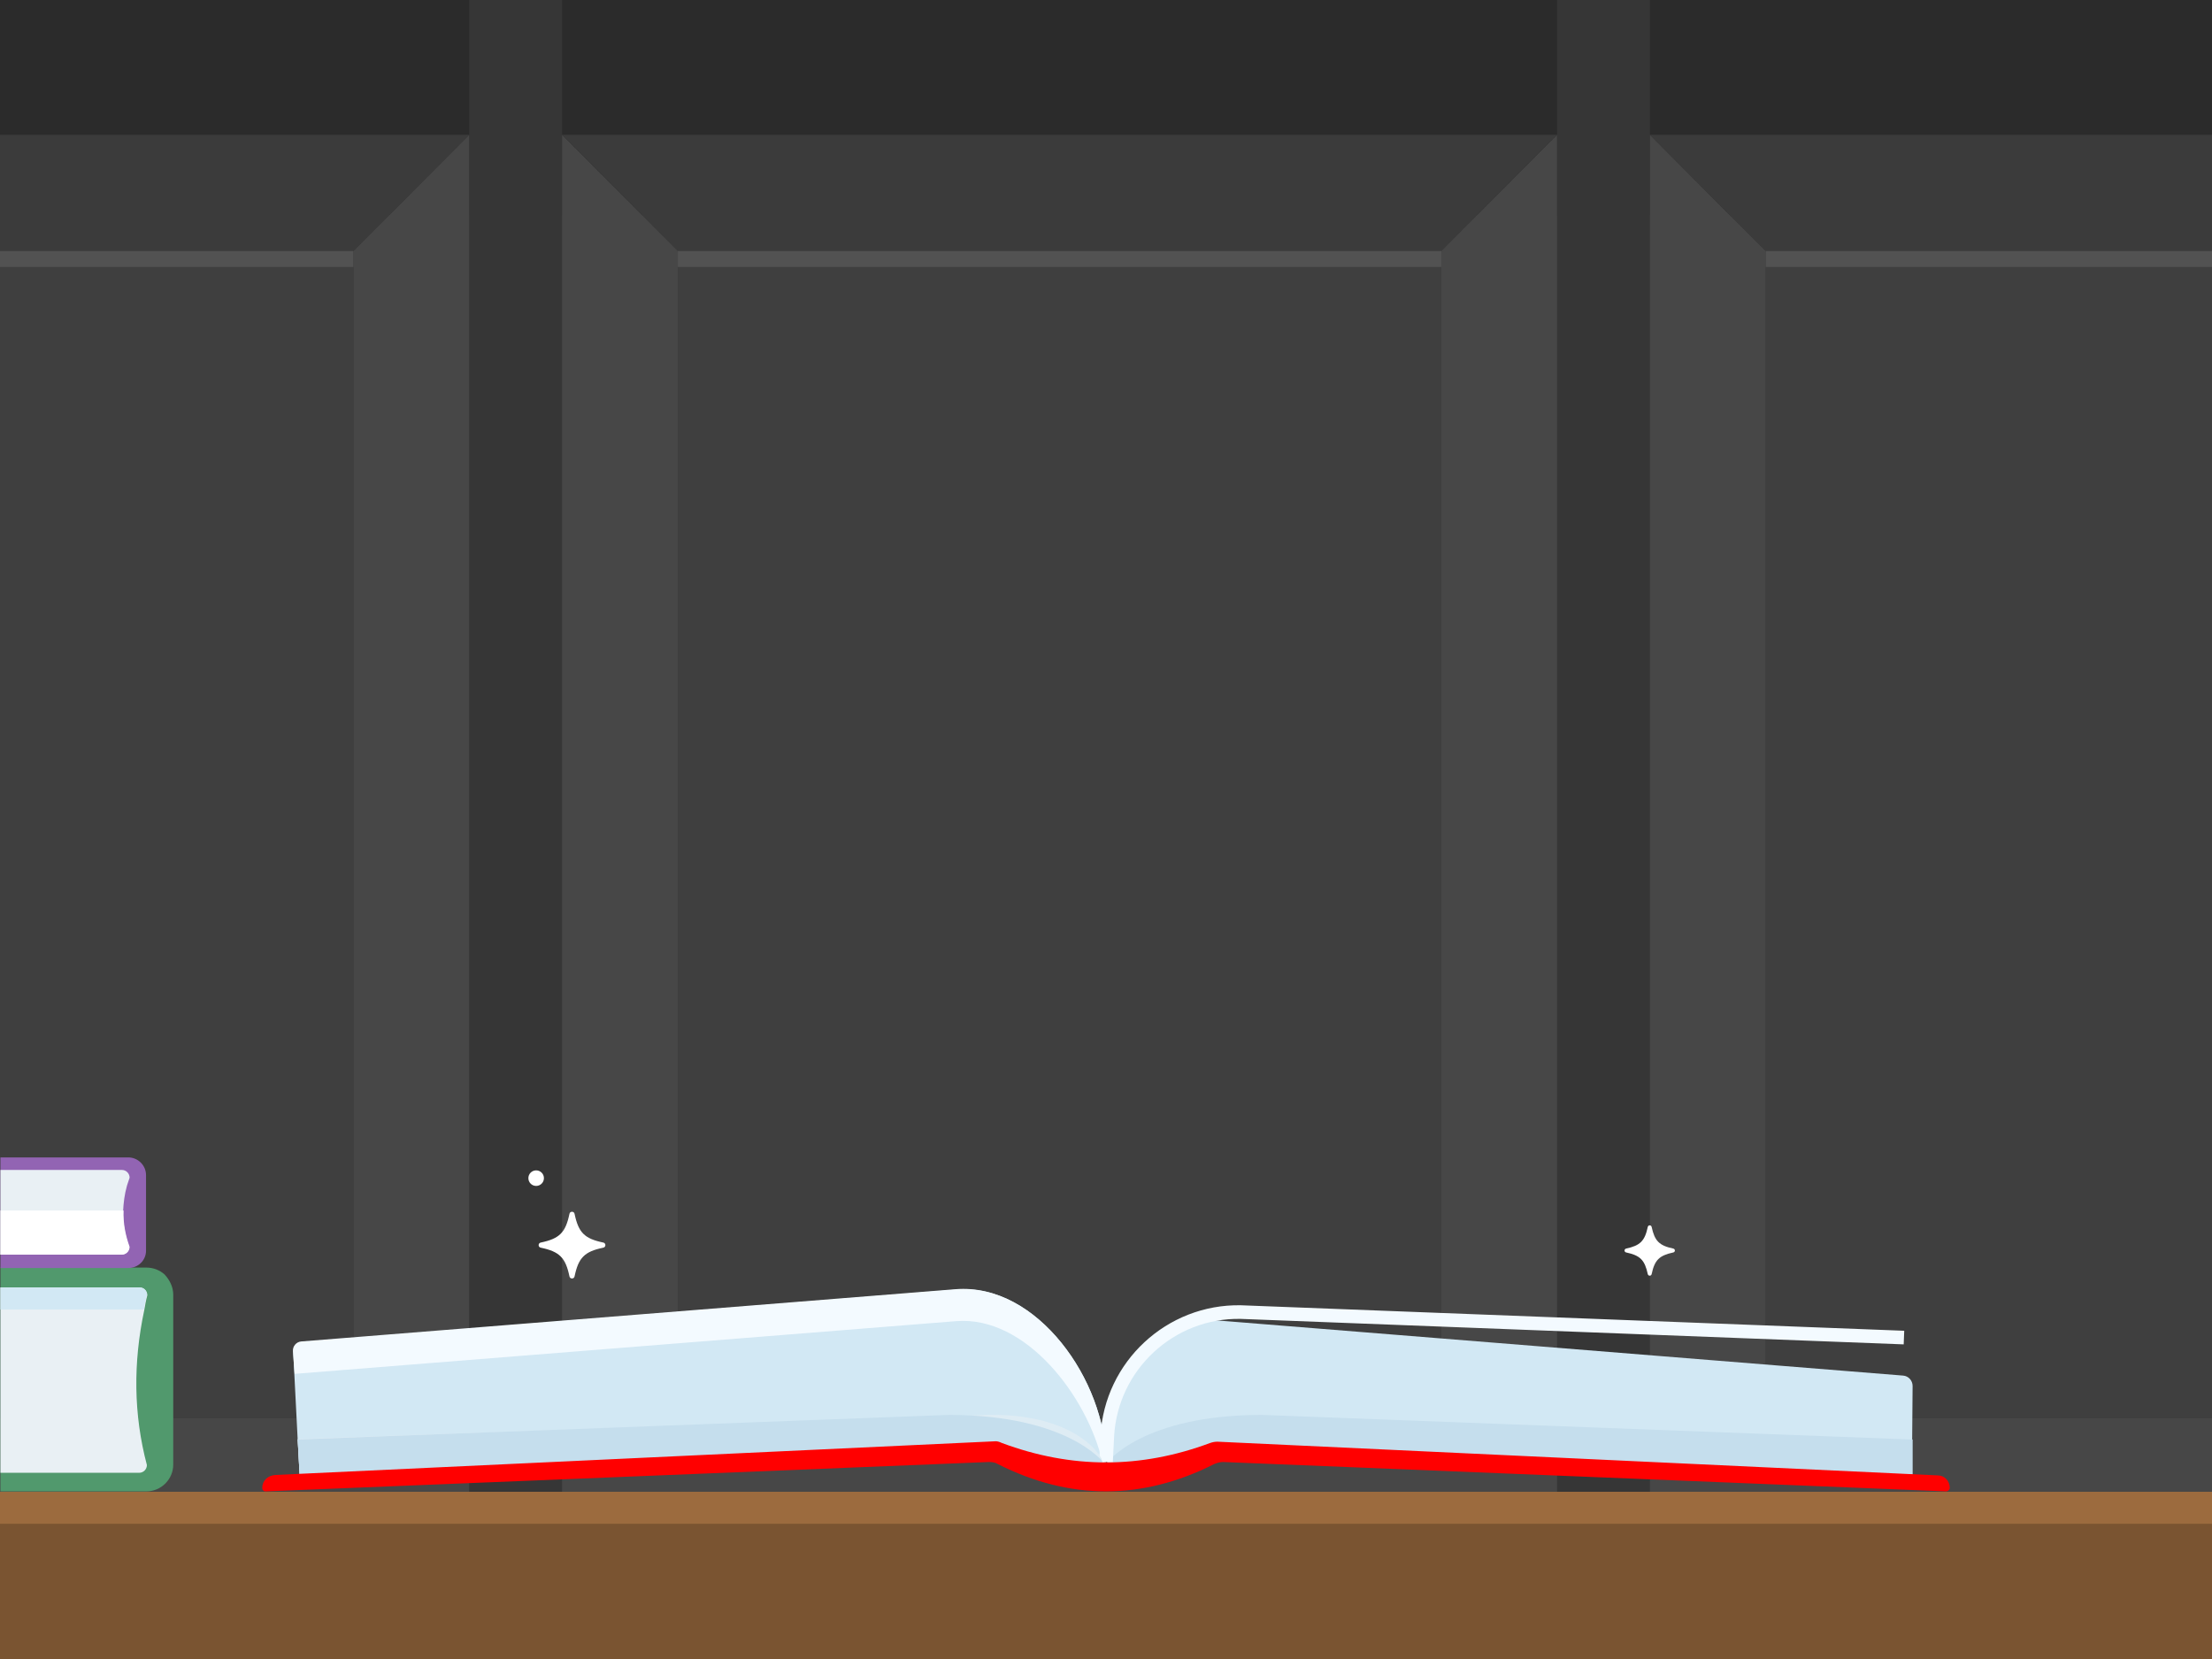 <?xml version="1.0" encoding="utf-8"?>
<!-- Generator: Adobe Illustrator 21.1.0, SVG Export Plug-In . SVG Version: 6.00 Build 0)  -->
<svg version="1.1" xmlns="http://www.w3.org/2000/svg" xmlns:xlink="http://www.w3.org/1999/xlink" x="0px" y="0px"
	 viewBox="0 0 512 384" style="enable-background:new 0 0 512 384;" xml:space="preserve">
<rect x="0" y="0" width="512" height="384" fill="#333333" stroke="none"/>
<style type="text/css">
	.st0{fill:#363636;}
	.st1{fill:#424242;}
	.st2{fill:#F0F0F0;}
	.st3{fill:#D45115;}
	.st4{fill:#D3D7E0;}
	.st5{fill:#E5E9F6;}
	.st6{fill:#F7C2C8;}
	.st7{fill:#F76128;}
	.st8{opacity:0.12;}
	.st9{fill:#B6B8C3;}
	.st10{fill:#E4EBF8;}
	.st11{fill:#C5CCD9;}
	.st12{fill:#FFFFFF;}
	.st13{fill:#E4E4F3;}
	.st14{fill:#FFB66F;}
	.st15{fill:#57473E;}
	.st16{fill:#515451;}
	.st17{fill:#626662;}
	.st18{fill:#5D5C58;}
	.st19{fill:#6B6A65;}
	.st20{fill:#FFCE9E;}
	.st21{fill:#B36E2D;}
	.st22{fill:#FF6139;}
	.st23{fill:#CECDCC;}
	.st24{fill:#E8E6E3;}
	.st25{fill:none;}
	.st26{fill:#FF9F05;}
	.st27{fill:#F09605;}
	.st28{fill:none;stroke:#FFB570;stroke-width:8.886;stroke-linecap:round;stroke-miterlimit:10;}
	.st29{fill:#DFE7EB;}
	.st30{fill:#C1CCD4;}
	.st31{fill:none;stroke:#E4E9EC;stroke-width:2.205;stroke-linecap:round;stroke-miterlimit:10;}
	.st32{fill:#565773;}
	.st33{fill:#242530;}
	.st34{fill:#3B3D52;}
	.st35{fill:#FF8914;}
	.st36{fill:#EFF4F7;}
	.st37{fill:#FF120C;}
	.st38{fill:#F5FBFF;}
	.st39{fill:#5E5959;}
	.st40{fill:#696363;}
	.st41{fill:#97989E;}
	.st42{fill:#B2B3BA;}
	.st43{opacity:0.2;}
	.st44{fill:#472E19;}
	.st45{fill:none;stroke:#472E19;stroke-width:3.094;stroke-miterlimit:10;}
	.st46{fill:none;stroke:#472E19;stroke-width:5.157;stroke-miterlimit:10;}
	.st47{fill:#FFE7B0;}
	.st48{fill:#F7AD66;}
	.st49{fill:#FFBE80;}
	.st50{fill:#5E3D21;}
	.st51{fill:#664224;}
	.st52{fill:#694425;}
	.st53{fill:#7A502C;}
	.st54{fill:#7A522B;}
	.st55{fill:#52514D;}
	.st56{fill:#3D3C3A;}
	.st57{fill:#FFE0C2;}
	.st58{fill:#EBA663;}
	.st59{fill:#FFD500;}
	.st60{fill:#DECCA0;}
	.st61{fill:#D1D0D9;}
	.st62{fill:#45454F;}
	.st63{fill:#383842;}
	.st64{fill:#47474F;}
	.st65{fill:#54545E;}
	.st66{fill:#5D5D69;}
	.st67{fill:#27272B;}
	.st68{clip-path:url(#SVGID_2_);}
	.st69{fill:#4A4A54;}
	.st70{fill:#1F1D1D;}
	.st71{fill:#ABAAB3;}
	.st72{fill:#36363D;}
	.st73{fill:none;stroke:#EDECF7;stroke-width:2.239;stroke-linecap:round;stroke-miterlimit:10;}
	.st74{fill:none;stroke:#D9D9E3;stroke-width:2.239;stroke-linecap:round;stroke-miterlimit:10;}
	.st75{fill:none;stroke:#FFFFFF;stroke-width:2.239;stroke-linecap:round;stroke-miterlimit:10;}
	.st76{fill:#2D2D33;}
	.st77{fill:#FF817D;}
	.st78{fill:#FFDD73;}
	.st79{fill:#FFD169;}
	.st80{fill:#FFDC8C;}
	.st81{fill:#C4A564;}
	.st82{clip-path:url(#SVGID_4_);fill:#856951;}
	.st83{clip-path:url(#SVGID_4_);}
	.st84{fill:#FFC680;}
	.st85{fill:#AD8969;}
	.st86{fill:#C9A07A;}
	.st87{fill:#E8DCCC;}
	.st88{fill:#FFD0A3;}
	.st89{fill:#44AAD6;}
	.st90{clip-path:url(#SVGID_4_);fill:#FFD0A3;}
	.st91{fill:#F2E8DA;}
	.st92{fill:#FCF2E3;}
	.st93{fill:#56F069;}
	.st94{fill:#C4D1E8;}
	.st95{fill:#D1DAF0;}
	.st96{fill:#E6EDFA;}
	.st97{fill:#D1DAEB;}
	.st98{fill:#BFC7D6;}
	.st99{fill:#949AA8;}
	.st100{fill:#F2BA00;}
	.st101{fill:#FFEA00;}
	.st102{clip-path:url(#SVGID_6_);}
	.st103{fill:#FFF9E0;}
	.st104{clip-path:url(#SVGID_8_);}
	.st105{fill:#6D7178;}
	.st106{fill:#D3DFF5;}
	.st107{fill:#C7D4EB;}
	.st108{fill:#B1C3E3;}
	.st109{fill:#EDF4FF;}
	.st110{fill:#D0DBED;}
	.st111{fill:#EB3462;}
	.st112{fill:#D11948;}
	.st113{fill:#FF5983;}
	.st114{fill:#C7CFDE;}
	.st115{fill:#7A7F87;}
	.st116{fill:#2D804F;}
	.st117{fill:#3E9160;}
	.st118{fill:#3DA667;}
	.st119{fill:#42A66A;}
	.st120{fill:#5DBA82;}
	.st121{fill:#B1DEC3;}
	.st122{fill:#5FBD83;}
	.st123{fill:#69D192;}
	.st124{fill:#B83A43;}
	.st125{opacity:0.5;fill:url(#SVGID_9_);}
	.st126{fill:#FF525C;}
	.st127{fill:#4ABF79;}
	.st128{fill:#FF8A90;}
	.st129{fill:#781A22;}
	.st130{fill:#FFE6E7;}
	.st131{fill:#A1F7C3;}
	.st132{fill:#4A9668;}
	.st133{fill:#53A674;}
	.st134{fill:#FFA500;}
	.st135{fill:#FFF23D;}
	.st136{fill:none;stroke:#000000;stroke-width:0.402;stroke-linecap:round;stroke-linejoin:round;}
	.st137{fill:#3BA668;}
	.st138{fill:#3F9261;}
	.st139{fill:#237A46;}
	.st140{fill:#109949;}
	.st141{fill:#43BD76;}
	.st142{fill:#ADEDC9;}
	.st143{fill:#76BF8E;}
	.st144{opacity:0.5;fill:url(#SVGID_10_);}
	.st145{fill:#DB4C16;}
	.st146{fill:#515151;}
	.st147{opacity:0.16;}
	.st148{fill:#FF8229;}
	.st149{fill:#B6B7B7;}
	.st150{fill:#E4ECF5;}
	.st151{fill:#F0F5FA;}
	.st152{opacity:0.12;fill:#1D1C1A;}
	.st153{clip-path:url(#SVGID_12_);}
	.st154{opacity:0.5;fill:url(#SVGID_13_);}
	.st155{fill:#DAE5ED;}
	.st156{fill:#C7D1D9;}
	.st157{fill:#36965D;}
	.st158{fill:#318754;}
	.st159{fill:#26874D;}
	.st160{fill:#C8D6E0;}
	.st161{fill:#53B57B;}
	.st162{fill:none;stroke:#E6E6E6;stroke-width:2.506;stroke-miterlimit:10;}
	.st163{fill:#FF3D49;}
	.st164{fill:#33784F;}
	.st165{fill:#2B6643;}
	.st166{fill:#FFC400;}
	.st167{fill:#172B1F;}
	.st168{fill:#304A3A;}
	.st169{fill:#278A4F;}
	.st170{fill:#44BA74;}
	.st171{fill:#3EA869;}
	.st172{fill:#D68B00;}
	.st173{fill:#25854C;}
	.st174{fill:#DE1F2B;}
	.st175{opacity:0.3;}
	.st176{fill:#4AAD7E;}
	.st177{fill:#EBEBEB;}
	.st178{fill:#FF7400;}
	.st179{fill:#E0E0E0;}
	.st180{fill:#F7A351;}
	.st181{fill:#FF8219;}
	.st182{clip-path:url(#SVGID_15_);fill:#FFA01C;}
	.st183{fill:#5E5A5A;}
	.st184{fill:#454142;}
	.st185{fill:#787273;}
	.st186{fill:#615B5D;}
	.st187{fill:none;stroke:#B5B5B5;stroke-width:2.777;stroke-linecap:round;stroke-miterlimit:10;}
	.st188{fill:#FFDAB8;}
	.st189{fill:#FFAF26;}
	.st190{fill:#CF6A16;}
	.st191{fill:#77767D;}
	.st192{fill:#FF912B;}
	.st193{fill:#FFA60D;}
	.st194{fill:#D4D4D4;}
	.st195{fill:#C4CBCF;}
	.st196{fill:#E8E8E8;}
	.st197{fill:#FAFAFA;}
	.st198{fill:#BFBFBF;}
	.st199{fill:#C4C4C4;}
	.st200{fill:#ABB1B5;}
	.st201{fill:#FFA01C;}
	.st202{fill:#242325;}
	.st203{clip-path:url(#SVGID_17_);fill:#FFA01C;}
	.st204{fill:none;stroke:#B5B5B5;stroke-width:1.596;stroke-linecap:round;stroke-miterlimit:10;}
	.st205{fill:#FFFFFF;stroke:#FFFFFF;stroke-width:0.3;stroke-miterlimit:10;}
	.st206{fill:none;stroke:#E6E6E6;stroke-width:1.583;stroke-miterlimit:10;}
	.st207{clip-path:url(#SVGID_19_);}
	.st208{opacity:0.5;fill:url(#SVGID_20_);}
	.st209{fill:#E4E9EC;}
	.st210{clip-path:url(#SVGID_22_);fill:#856951;}
	.st211{clip-path:url(#SVGID_22_);}
	.st212{clip-path:url(#SVGID_22_);fill:#FFD0A3;}
	.st213{clip-path:url(#SVGID_24_);}
	.st214{fill:none;stroke:#EDECF7;stroke-width:1.872;stroke-linecap:round;stroke-miterlimit:10;}
	.st215{fill:none;stroke:#D9D9E3;stroke-width:1.872;stroke-linecap:round;stroke-miterlimit:10;}
	.st216{fill:none;stroke:#FFFFFF;stroke-width:1.872;stroke-linecap:round;stroke-miterlimit:10;}
	.st217{fill:#7A5431;}
	.st218{fill:#9C6B3E;}
	.st219{fill:#D2E8F4;}
	.st220{fill:#C5DEED;}
	.st221{fill:none;stroke:#F3FAFF;stroke-width:4;stroke-miterlimit:10;}
	.st222{fill:#DEECF4;}
	.st223{fill:#F3FAFF;}
	.st224{fill:#FF0000;}
	.st225{fill:#51996D;}
	.st226{fill:#E9F0F4;}
	.st227{fill:#9264B3;}
	.st228{display:none;}
	.st229{fill:#D9B4B4;}
	.st230{fill:#D90000;}
	.st231{fill:#C70000;}
	.st232{fill:#ED0000;}
	.st233{fill:#8F8F8F;}
	.st234{fill:#F0F2D5;}
	.st235{fill:#E5E8BA;}
	.st236{fill:#5E5E5E;}
	.st237{fill:#474747;}
	.st238{fill:#545454;}
	.st239{fill:#6E6E6E;}
	.st240{opacity:0.3;fill:url(#SVGID_25_);}
	.st241{opacity:0.3;fill:url(#SVGID_26_);}
	.st242{opacity:0.3;fill:url(#SVGID_27_);}
	.st243{opacity:0.11;fill:#FFFFFF;}
	.st244{opacity:0.3;fill:url(#SVGID_28_);}
	.st245{opacity:0.3;fill:url(#SVGID_29_);}
	.st246{opacity:0.3;fill:url(#SVGID_30_);}
	.st247{fill:none;stroke:#F3FAFF;stroke-width:3.155;stroke-miterlimit:10;}
	.st248{fill:#D18C45;}
	.st249{fill:#E4E8A9;}
	.st250{fill:#2B2B2B;}
	.st251{fill:#3B3B3B;}
	.st252{fill:#3F3F3F;}
	.st253{fill:#525252;}
</style>
<g id="Layer_1">
</g>
<g id="GUIDES">
	<rect x="0.1" class="st0" width="511.9" height="367.1"/>
	<g>
		<rect x="0" class="st250" width="108.6" height="49.8"/>
		<rect x="130.1" class="st250" width="230.3" height="49.8"/>
		<rect x="381.9" class="st250" width="130.1" height="49.8"/>
		<g>
			<g>
				<polygon class="st237" points="108.6,31.2 108.6,355.1 0,355.1 0,328.2 81.8,328.2 81.8,58.1 				"/>
				<polygon class="st251" points="108.6,31.2 81.8,58.1 0,58.1 0,31.2 				"/>
				<rect x="0" y="58.1" class="st252" width="81.8" height="270.2"/>
				<rect x="0" y="58.1" class="st253" width="81.8" height="3.7"/>
			</g>
			<g>
				<polygon class="st237" points="360.4,31.2 360.4,355.1 130.1,355.1 130.1,31.2 156.9,58.1 156.9,328.2 333.6,328.2 333.6,58.1 
									"/>
				<polygon class="st251" points="360.4,31.2 333.6,58.1 156.9,58.1 130.1,31.2 				"/>
				<rect x="156.9" y="58.1" class="st252" width="176.7" height="270.2"/>
				<rect x="156.9" y="58.1" class="st253" width="176.7" height="3.7"/>
			</g>
			<g>
				<polygon class="st237" points="512,328.2 512,355.1 381.9,355.1 381.9,31.2 400.4,49.8 408.7,58.1 408.7,328.2 				"/>
				<polygon class="st251" points="512,31.2 512,58.1 408.7,58.1 400.4,49.8 381.9,31.2 				"/>
				<rect x="408.7" y="58.1" class="st252" width="103.3" height="270.2"/>
				<rect x="408.7" y="58.1" class="st253" width="103.3" height="3.7"/>
			</g>
		</g>
	</g>
	<g>
		<rect x="-0.1" y="345.3" class="st217" width="512.1" height="38.7"/>
		<rect x="-0.1" y="345.3" class="st218" width="512.1" height="7.4"/>
		<g>
			<path class="st219" d="M442.7,320.8l-0.1,12.3l0,9.1c-0.4,0-0.7,0-1.1,0c-17.2-0.4-33.9-1.1-49.9-1.9h-0.1
				c-65-3.4-116.7-8.7-127.1,0.2l-8.2-2.1l-0.2-0.1c-0.8-14.3,11.1-33.8,25.3-32.7l159.2,12.8C441.8,318.5,442.7,319.6,442.7,320.8z
				"/>
			<path class="st220" d="M442.7,333.2l0,9.1c-0.4,0-0.7,0-1.1,0l-0.3,0l-1.2,0l-48.4-1.8h-0.1l-107.7-4.1c-0.8,0-16.1,5.2-16.1,5.2
				l-9.7-0.3c-1.4,0-2.4-1.5-1.8-2.8c0,0,0,0,0,0c0,0,0,0,0,0s8.2-11,35.8-11L442.7,333.2z"/>
			<g>
				<path class="st219" d="M256,338.4l-0.6,0.1l-11.5,1c0,0-15-3.4-15.8-3.4c-0.7,0-137.3,5.4-156.5,6.2l-1.2,0c-0.2,0-0.4,0-0.5,0
					l-0.5,0l-0.5-9.1l-1-19.6c-0.1-1.6,1.1-2.9,2.7-3l150.8-12.1C240,296.9,256,319.6,256,338.4z"/>
				<g>
					<path class="st247" d="M256,338.4l0.3-6c0.9-16.3,14.6-29,30.9-28.7l153.5,5.9"/>
				</g>
				<g>
					<path class="st222" d="M255.4,338.4l-11.5,1c0,0-15-3.4-15.8-3.4s-158.7,6.2-158.7,6.2l-0.5-9.1l159.8-5.6
						C244.4,327.2,253,333.3,255.4,338.4z"/>
					<path class="st220" d="M253.5,341.2l-9.7,0.3c0,0-15.4-5.2-16.1-5.2l-156.1,6l-1.2,0l-0.5,0l-0.5,0l-0.5-9.1l150.7-5.7
						c27.6,0,35.8,11,35.8,11c0,0,0,0,0,0C255.9,339.8,255,341.2,253.5,341.2z"/>
					<path class="st223" d="M256,338.4l-0.8,0.1c-3.5-15.2-17.7-34-33.9-32.7L68.2,318l-0.4-5.2c-0.1-1.2,0.8-2.2,1.9-2.3
						l151.5-12.1C240,296.9,256,319.6,256,338.4z"/>
				</g>
				<path class="st224" d="M230.5,333.6l-166.7,7.8c-1.9,0.1-3.1,1.4-3.1,3l0,0c0,0.5,0.4,0.9,0.9,0.8l167.3-6.8
					c0.7,0,1.5,0.1,2.1,0.5c8.3,4.2,16.7,6.3,25,6.3c8.3,0,16.7-2.1,25-6.3c0.7-0.3,1.4-0.5,2.1-0.5l167.3,6.8
					c0.5,0,0.9-0.4,0.9-0.8l0,0c0-1.6-1.2-2.9-2.8-2.9l-166.7-7.8c-0.6,0-1.1,0.1-1.7,0.3c-16.1,6-32.1,6-48.2,0
					C231.3,333.7,230.8,333.6,230.5,333.6z"/>
			</g>
			<g>
				<g>
					<path class="st12" d="M387.3,289.9c-3.2,0.7-4.3,1.7-5,5c-0.1,0.5-0.8,0.5-0.9,0c-0.7-3.2-1.7-4.3-5-5c-0.5-0.1-0.5-0.8,0-0.9
						c3.2-0.7,4.3-1.7,5-5c0.1-0.5,0.8-0.5,0.9,0c0.7,3.2,1.7,4.3,5,5C387.8,289.1,387.8,289.8,387.3,289.9z"/>
				</g>
			</g>
		</g>
		<path class="st225" d="M40.1,299.7v39.3c0,3.4-2.8,6.2-6.2,6.2H0.1v-51.8h33.8c1.6,0,3.1,0.6,4.2,1.6
			C39.3,296.3,40.1,297.9,40.1,299.7z"/>
		<path class="st226" d="M34,339.1c0,1-0.8,1.8-1.8,1.8H0.1V298h32.2c1,0,1.8,0.8,1.8,1.8c-0.3,1.1-0.5,2.2-0.7,3.4
			C30.8,315.4,30.9,327.4,34,339.1z"/>
		<path class="st219" d="M34,299.7c-0.3,1.1-0.5,2.2-0.7,3.4H0.1V298h32.2C33.3,298,34,298.7,34,299.7z"/>
		<g>
			<path class="st227" d="M29.7,293.5H0.1v-25.6h29.6c2.2,0,4.1,1.8,4.1,4.1v17.5C33.8,291.7,32,293.5,29.7,293.5z"/>
			<path class="st226" d="M28.5,280.3c-0.1,2.8,0.4,5.6,1.4,8.3c0,1-0.8,1.8-1.8,1.8H0.1v-19.6h28.1c1,0,1.8,0.8,1.8,1.8
				c-0.2,0.6-0.4,1.2-0.6,1.8C28.8,276.5,28.6,278.4,28.5,280.3z"/>
		</g>
		<path class="st12" d="M30,288.6c0,1-0.8,1.8-1.8,1.8H0.1v-10.2h28.5C28.5,283.1,29,285.8,30,288.6z"/>
	</g>
	<g>
		<path class="st12" d="M139.6,288.8c-4.3,0.9-5.7,2.3-6.6,6.6c-0.1,0.7-1.1,0.7-1.2,0c-0.9-4.3-2.3-5.7-6.6-6.6
			c-0.7-0.1-0.7-1.1,0-1.2c4.3-0.9,5.7-2.3,6.6-6.6c0.1-0.7,1.1-0.7,1.2,0c0.9,4.3,2.3,5.7,6.6,6.6
			C140.3,287.7,140.3,288.7,139.6,288.8z"/>
		<circle class="st12" cx="124.1" cy="272.7" r="1.8"/>
	</g>
</g>
</svg>
